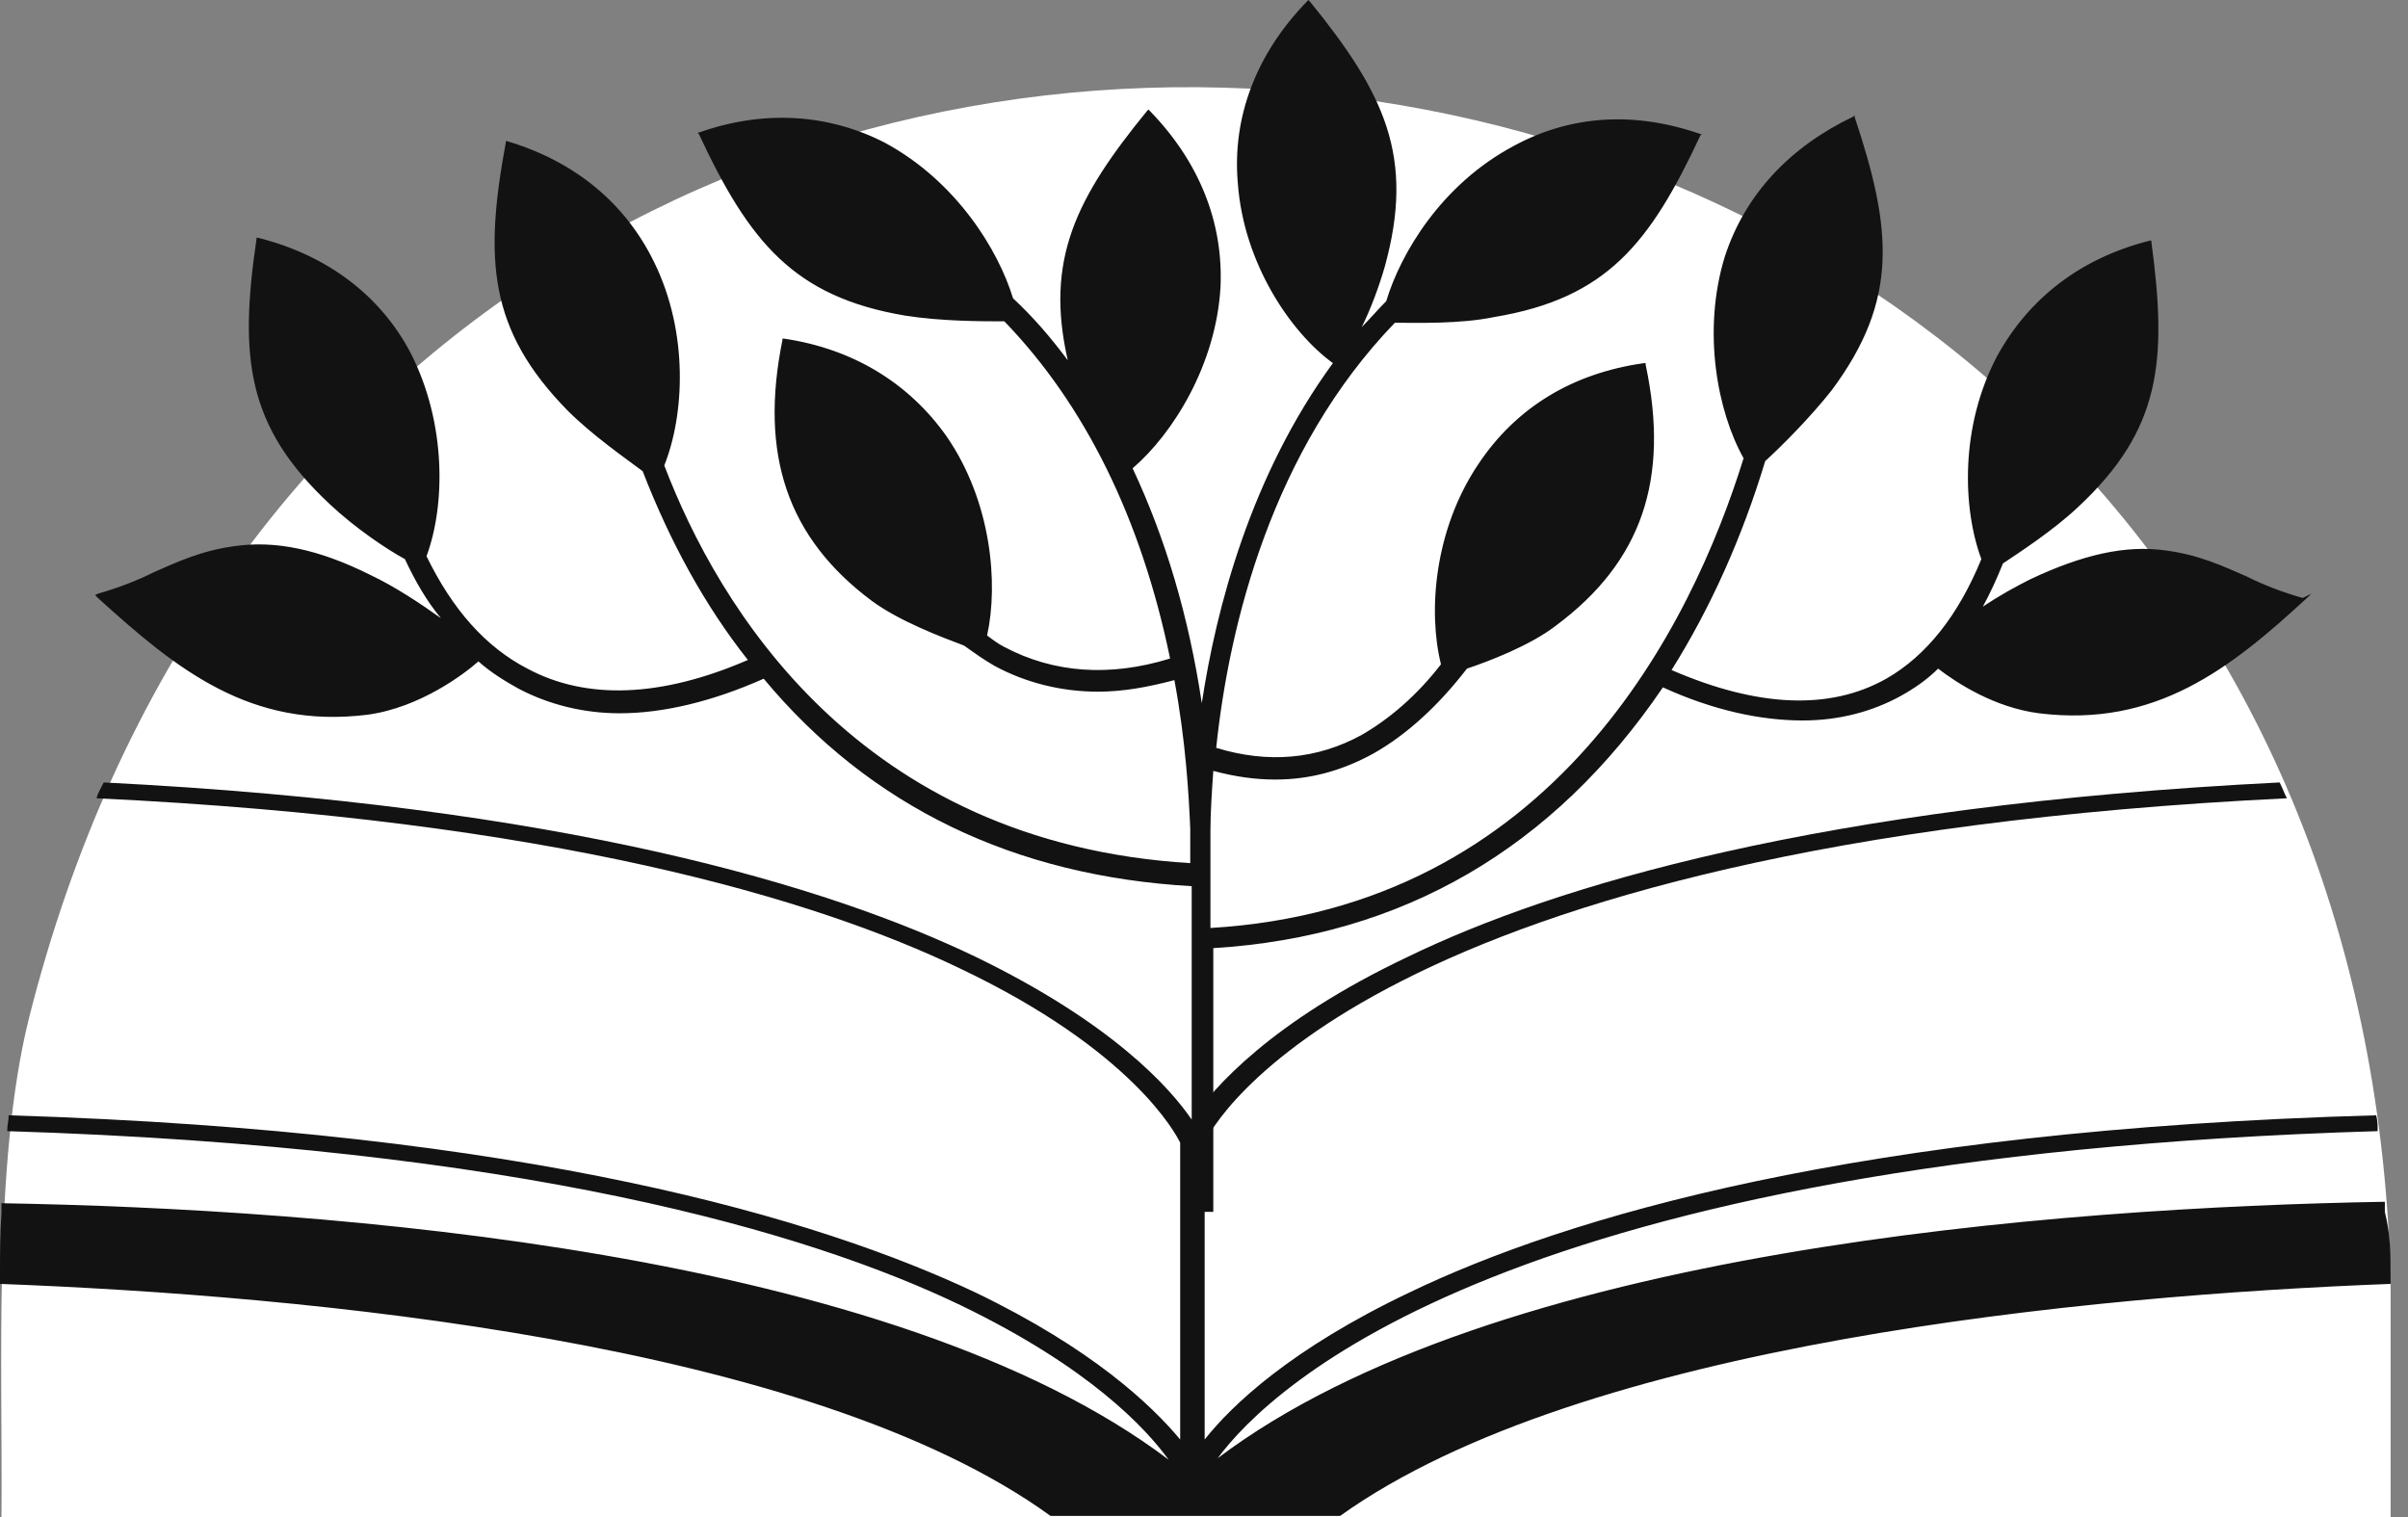 <svg width="73" height="46" viewBox="0 0 73 46" fill="none" xmlns="http://www.w3.org/2000/svg">
<rect x="0" y="0" width="73" height="46" fill="#808080" stroke="none"/>
<path d="M72.473 38.705V46H0.044C0.087 41.457 -0.218 35.297 0.874 30.885C11.402 -11.009 71.25 -4.543 72.473 38.705Z" fill="white"/>
<path d="M72.473 38.705V38.923C63.299 39.273 47.966 40.714 40.627 45.956H31.846C24.551 40.67 9.217 39.273 0 38.923V38.705C0 38.049 2.66565e-06 37.394 0.044 36.782C0.044 36.695 0.044 36.564 0.044 36.477C10.004 36.651 27.041 37.918 35.428 44.253C34.729 43.291 33.026 41.457 29.138 39.578C24.507 37.35 15.77 34.773 0.218 34.292C0.218 34.118 0.262 33.987 0.262 33.812C16.032 34.292 24.857 36.957 29.575 39.185C33.113 40.889 34.904 42.593 35.778 43.641V34.642C35.647 34.38 34.336 31.846 29.094 29.356C24.726 27.259 16.775 24.857 2.927 24.201C2.971 24.027 3.058 23.895 3.145 23.721C17.081 24.42 25.119 26.866 29.575 29.007C33.725 31.016 35.472 32.982 36.127 33.943C36.782 32.982 38.53 30.973 42.68 29.007C47.092 26.866 55.13 24.42 69.109 23.721C69.197 23.895 69.24 24.027 69.328 24.201C41.326 25.556 36.739 34.118 36.52 34.642V43.641C37.35 42.593 39.142 40.889 42.724 39.185C47.442 36.914 56.266 34.249 72.036 33.812C72.08 33.987 72.08 34.118 72.08 34.292C45.738 35.079 38.53 42.025 36.914 44.209C45.301 37.875 62.338 36.608 72.298 36.433C72.298 36.52 72.298 36.651 72.298 36.739C72.473 37.438 72.473 38.049 72.473 38.705Z" fill="#121212"/>
<path d="M69.808 18.129C69.196 17.954 68.628 17.736 68.104 17.474C67.405 17.168 66.662 16.819 65.658 16.688C64.434 16.513 63.124 16.819 61.551 17.561C61.114 17.78 60.634 18.042 60.11 18.391C60.328 17.998 60.547 17.518 60.721 17.081C61.246 16.731 62.25 16.076 62.993 15.377C65.527 13.018 65.701 10.921 65.221 7.339V7.295H65.177C63.08 7.82 61.508 9.043 60.547 10.79C59.411 12.931 59.498 15.421 60.066 16.95C59.367 18.653 58.406 19.877 57.183 20.576C55.479 21.537 53.295 21.449 50.674 20.313C51.853 18.435 52.814 16.294 53.513 13.979C53.994 13.542 54.868 12.669 55.523 11.839C57.576 9.086 57.358 6.946 56.222 3.538V3.495L56.178 3.538C54.256 4.456 52.902 5.897 52.29 7.776C51.591 10.047 52.072 12.494 52.858 13.892C51.285 18.959 47.092 27.521 36.695 28.133V26.604C36.695 26.604 36.695 26.517 36.695 26.342C36.695 25.992 36.695 25.599 36.695 25.206C36.695 24.638 36.739 23.983 36.782 23.371C37.437 23.546 38.049 23.633 38.661 23.633C39.709 23.633 40.67 23.371 41.631 22.847C42.636 22.279 43.597 21.405 44.471 20.27C45.126 20.051 46.393 19.571 47.179 18.959C49.757 17.037 50.63 14.547 49.888 11.052V11.008H49.844C47.66 11.314 45.956 12.363 44.82 14.066C43.466 16.076 43.291 18.566 43.684 20.139C42.942 21.1 42.112 21.799 41.282 22.279C39.927 23.022 38.442 23.153 36.87 22.672C37.263 18.916 38.573 13.63 42.286 9.785C42.942 9.785 44.252 9.829 45.301 9.611C48.708 9.043 50.019 7.383 51.548 4.106L51.591 4.063H51.548C49.538 3.364 47.616 3.495 45.912 4.412C43.684 5.592 42.461 7.689 42.024 9.13C41.762 9.392 41.544 9.654 41.282 9.916C41.544 9.392 41.806 8.693 41.981 8.082C42.898 4.762 41.981 2.84 39.709 0.044L39.665 0L39.622 0.044C38.093 1.616 37.35 3.538 37.525 5.548C37.7 7.994 39.141 10.091 40.408 11.008C37.918 14.416 36.87 18.435 36.433 21.318C36.039 18.697 35.34 16.338 34.336 14.197C35.559 13.149 36.87 11.052 37.001 8.693C37.088 6.727 36.345 4.893 34.86 3.364L34.816 3.32L34.773 3.364C32.632 5.985 31.671 7.863 32.37 10.921C31.846 10.222 31.322 9.611 30.71 9.043C30.273 7.601 29.006 5.504 26.822 4.325C25.118 3.451 23.152 3.32 21.187 4.019H21.143L21.187 4.063C22.716 7.339 24.07 8.999 27.434 9.567C28.526 9.742 29.793 9.742 30.448 9.742C32.894 12.275 34.598 15.726 35.472 19.964C33.637 20.532 31.933 20.401 30.448 19.614C30.273 19.527 30.098 19.396 29.924 19.265C30.273 17.692 30.055 15.202 28.701 13.236C27.565 11.62 25.861 10.572 23.764 10.266H23.72V10.31C23.021 13.761 23.852 16.294 26.429 18.216C27.259 18.828 28.526 19.309 29.225 19.571C29.53 19.789 29.836 20.008 30.142 20.182C31.103 20.706 32.195 20.969 33.287 20.969C34.03 20.969 34.773 20.838 35.603 20.619C35.952 22.498 36.039 24.114 36.083 25.119C36.083 25.512 36.083 25.861 36.083 26.167C25.992 25.555 21.755 18.348 20.138 14.11C20.75 12.581 20.881 10.091 19.832 7.951C18.959 6.16 17.43 4.893 15.377 4.281H15.333V4.325C14.678 7.863 14.809 10.004 17.211 12.45C17.954 13.193 18.959 13.892 19.483 14.285C20.313 16.425 21.361 18.348 22.672 20.008C20.051 21.143 17.779 21.231 15.988 20.27C14.721 19.614 13.717 18.479 12.93 16.862C13.498 15.333 13.542 12.843 12.45 10.703C11.532 8.955 9.916 7.732 7.819 7.208H7.775V7.252C7.251 10.834 7.47 12.931 10.003 15.29C10.746 15.989 11.707 16.644 12.275 16.95C12.581 17.605 12.93 18.216 13.367 18.741C12.756 18.304 11.969 17.78 11.227 17.43C9.654 16.644 8.343 16.382 7.12 16.556C6.115 16.688 5.373 17.037 4.674 17.343C4.15 17.605 3.582 17.823 2.97 17.998L2.883 18.042L2.97 18.129C5.373 20.313 7.601 22.105 11.139 21.668C12.756 21.449 14.11 20.401 14.503 20.051C14.896 20.401 15.333 20.663 15.726 20.881C16.643 21.362 17.692 21.624 18.784 21.624C20.095 21.624 21.58 21.274 23.152 20.576C26.385 24.463 30.754 26.56 36.127 26.866V36.695V36.739H36.782V28.744C42.505 28.395 47.092 25.73 50.412 20.838C51.941 21.537 53.382 21.842 54.649 21.842C55.741 21.842 56.746 21.58 57.62 21.1C58.013 20.881 58.406 20.619 58.755 20.27C59.323 20.706 60.459 21.449 61.813 21.624C65.352 22.061 67.624 20.27 69.983 18.085L70.07 17.998L69.808 18.129Z" fill="#121212"/>
</svg>
